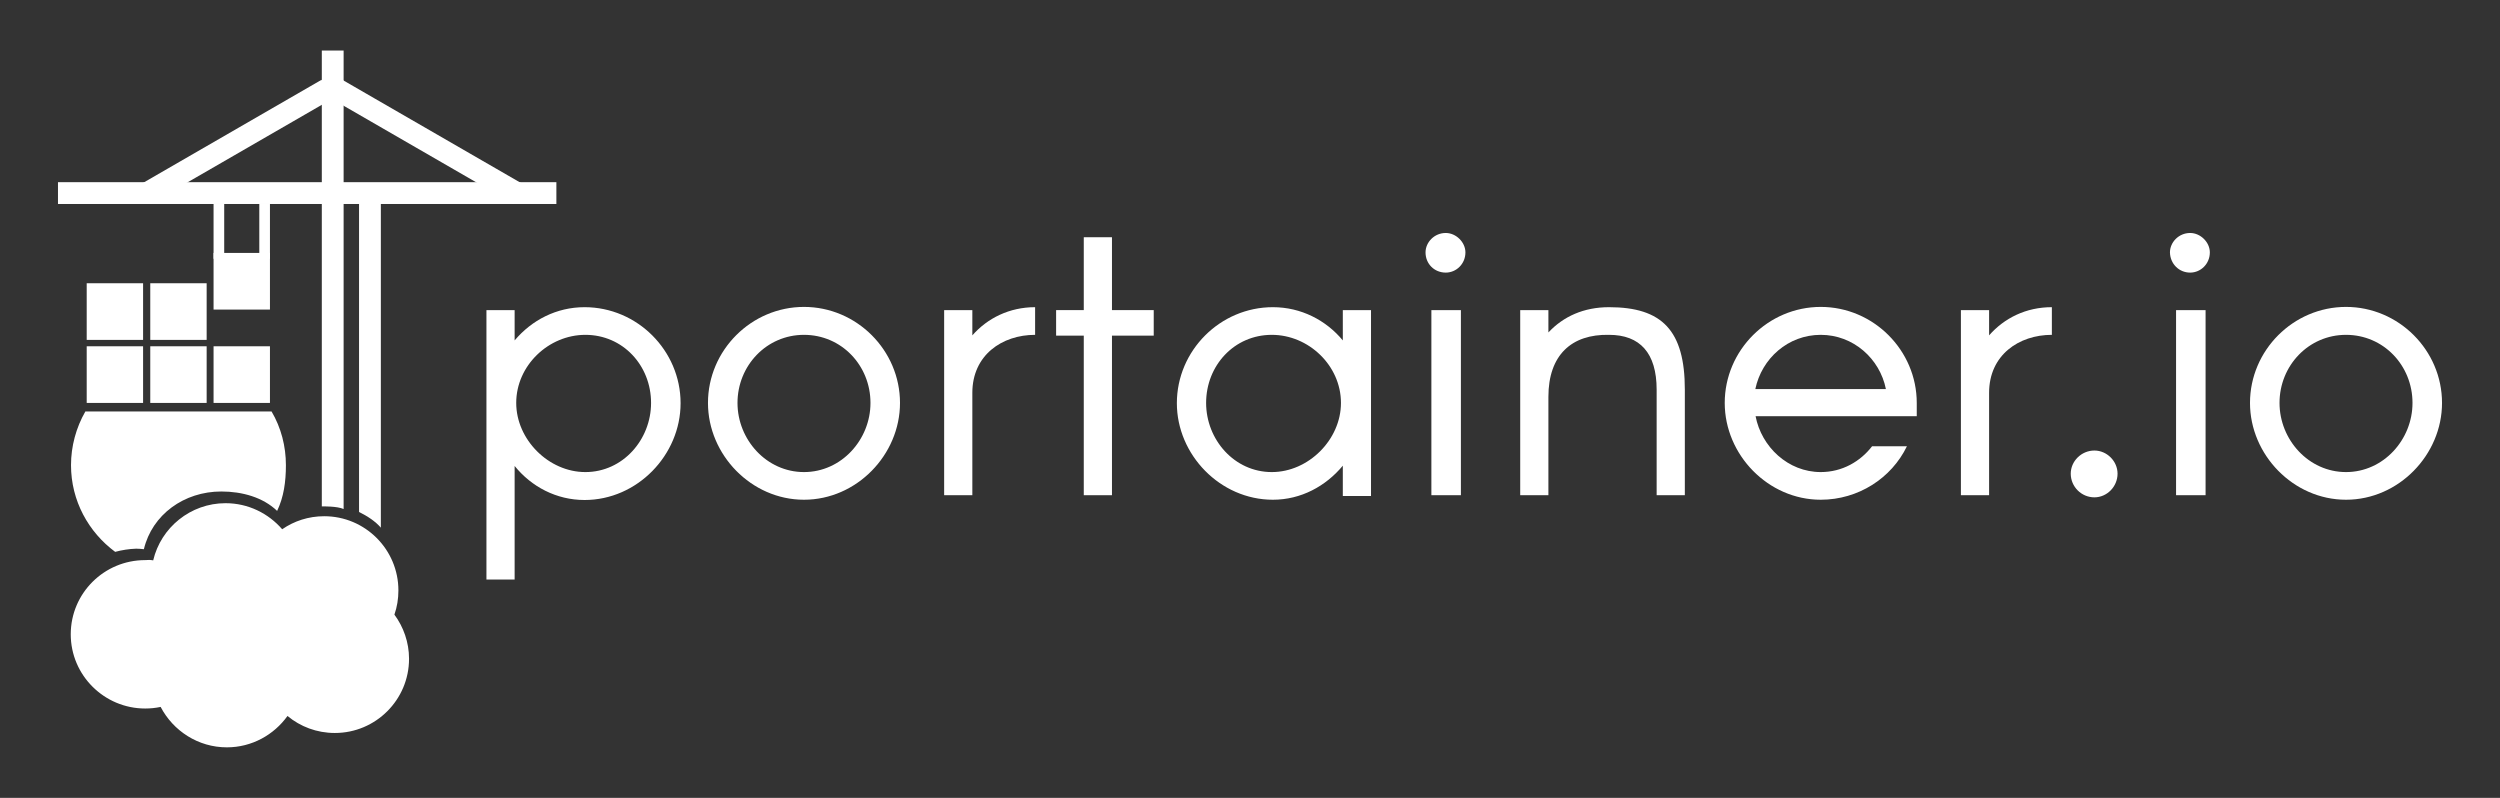 <?xml version="1.0" encoding="utf-8"?>
<!-- Generator: Adobe Illustrator 25.0.0, SVG Export Plug-In . SVG Version: 6.00 Build 0)  -->
<svg version="1.1" id="Layer_1" xmlns="http://www.w3.org/2000/svg" xmlns:xlink="http://www.w3.org/1999/xlink" x="0px" y="0px"
	 viewBox="0 0 940 300" style="enable-background:new 0 0 940 300;" xml:space="preserve">
<rect x="0" y="0" width="940" height="300" fill="#333333" stroke="none"/>
<style type="text/css">
	.st0{fill-rule:evenodd;clip-rule:evenodd;fill:#ffffff;}
	.st1{fill:#ffffff;}
</style>
<g>
	<polygon class="st0" points="84.3,76.6 80.3,76.6 80.3,97.3 84.3,97.3 84.3,76.6 	"/>
	<polygon class="st0" points="101.5,76.6 97.5,76.6 97.5,97.3 101.5,97.3 101.5,76.6 	"/>
	<polygon class="st0" points="125,37.1 120.9,30 52.5,69.5 56.6,76.6 125,37.1 	"/>
	<polygon class="st0" points="124.6,37.1 128.7,30 197.1,69.5 193,76.6 124.6,37.1 	"/>
	<polygon class="st0" points="209.2,76.7 209.2,68.5 21.8,68.5 21.8,76.7 209.2,76.7 	"/>
	<path class="st0" d="M135,192.5V71h8.2v127.4C141,195.9,138.2,194.1,135,192.5L135,192.5z"/>
	<path class="st0" d="M121,190.4V19h8.2v172.4C126.9,190.3,121.3,190.4,121,190.4L121,190.4z"/>
	<path class="st0" d="M43.3,207.5c-10-7.4-16.6-19.2-16.6-32.6c0-7.1,1.9-14.1,5.4-20.2h70c3.6,6.1,5.4,13.1,5.4,20.2
		c0,6.2-0.8,12-3.3,17.2c-5.3-5.1-13.1-7.3-21-7.3c-14,0-26,8.7-29.1,21.7c-1.1-0.1-1.8-0.2-2.9-0.2
		C48.5,206.4,45.9,206.8,43.3,207.5L43.3,207.5z"/>
	<path class="st1" d="M219.8,115.5c-10.6,0-19.9,4.9-26.3,12.5v-11.4h-10.6v101.3h10.6v-42.7c6.3,7.8,15.7,12.8,26.3,12.8
		c19.8,0,36.1-16.9,36.1-36.4C255.9,131.8,239.6,115.5,219.8,115.5L219.8,115.5z M220.1,177.5c-13.8,0-26-12.2-26-26
		c0-14.1,12.2-25.6,26-25.6c14.1,0,24.7,11.5,24.7,25.6C244.8,165.3,234.2,177.5,220.1,177.5L220.1,177.5z"/>
	<path class="st1" d="M302.3,187.9c19.8,0,36.1-16.9,36.1-36.4c0-19.8-16.3-36.1-36.1-36.1c-19.8,0-36.1,16.3-36.1,36.1
		C266.2,171,282.5,187.9,302.3,187.9L302.3,187.9z M302.3,125.9c14.1,0,25,11.5,25,25.6c0,13.8-10.9,26-25,26c-14.1,0-25-12.2-25-26
		C277.3,137.5,288.2,125.9,302.3,125.9L302.3,125.9z"/>
	<path class="st1" d="M365.6,116.6H355v69.6h10.6v-38.5c0-14.2,11.2-21.8,23.6-21.8v-10.4c-9.6,0-17.9,4.1-23.6,10.6V116.6
		L365.6,116.6z"/>
	<polygon class="st1" points="433.8,126.2 433.8,116.6 418.1,116.6 418.1,89.2 407.5,89.2 407.5,116.6 397.1,116.6 397.1,126.2 
		407.5,126.2 407.5,186.2 418.1,186.2 418.1,126.2 433.8,126.2 	"/>
	<path class="st1" d="M478.6,187.9c10.6,0,19.9-5.1,26.3-12.8v11.4h10.6v-69.9h-10.6V128c-6.3-7.6-15.7-12.5-26.3-12.5
		c-19.8,0-36.1,16.3-36.1,36.1C442.5,171,458.8,187.9,478.6,187.9L478.6,187.9z M478.2,177.5c-14.1,0-24.7-12.2-24.7-26
		c0-14.1,10.6-25.6,24.7-25.6c13.8,0,26,11.5,26,25.6C504.2,165.3,492,177.5,478.2,177.5L478.2,177.5z"/>
	<path class="st1" d="M543.6,102.5c4,0,7.4-3.3,7.4-7.6c0-3.8-3.5-7.3-7.4-7.3c-4.3,0-7.6,3.5-7.6,7.3
		C536,99.2,539.3,102.5,543.6,102.5L543.6,102.5z M538.2,186.2h11.1v-69.6h-11.1V186.2L538.2,186.2z"/>
	<path class="st1" d="M571.6,186.2h10.6v-37c0-15.7,8.7-23.6,22.8-23.3c11.6,0,17.9,6.8,17.9,20.6v39.7h10.6v-39.7
		c0-22.2-8.5-31-28.5-31c-9.5,0-17.2,3.5-22.8,9.5v-8.4h-10.6V186.2L571.6,186.2z"/>
	<path class="st1" d="M720.7,151.5c0-19.8-16.3-36.1-36.1-36.1c-19.8,0-36.1,16.3-36.1,36.1c0,19.5,16.3,36.4,36.1,36.4
		c14.1,0,26.6-8.1,32.4-20.1h-13.1c-4.4,5.7-11.2,9.7-19.3,9.7c-12.3,0-22.3-9.5-24.5-21h60.6L720.7,151.5L720.7,151.5z
		 M684.6,125.9c12.2,0,22.2,8.9,24.5,20.4h-49.1C662.4,134.8,672.3,125.9,684.6,125.9L684.6,125.9z"/>
	<path class="st1" d="M747.9,116.6h-10.6v69.6h10.6v-38.5c0-14.2,11.2-21.8,23.6-21.8v-10.4c-9.7,0-17.9,4.1-23.6,10.6V116.6
		L747.9,116.6z"/>
	<path class="st1" d="M787.5,187c4.7,0,8.7-4,8.7-8.9c0-4.7-4-8.7-8.7-8.7c-4.9,0-8.9,4-8.9,8.7C778.6,183,782.6,187,787.5,187
		L787.5,187z"/>
	<path class="st1" d="M823.5,102.5c4,0,7.4-3.3,7.4-7.6c0-3.8-3.5-7.3-7.4-7.3c-4.3,0-7.6,3.5-7.6,7.3
		C816,99.2,819.3,102.5,823.5,102.5L823.5,102.5z M818.2,186.2h11.1v-69.6h-11.1V186.2L818.2,186.2z"/>
	<path class="st1" d="M882.1,187.9c19.8,0,36.1-16.9,36.1-36.4c0-19.8-16.3-36.1-36.1-36.1c-19.8,0-36.1,16.3-36.1,36.1
		C846,171,862.3,187.9,882.1,187.9L882.1,187.9z M882.1,125.9c14.1,0,25,11.5,25,25.6c0,13.8-10.9,26-25,26c-14.1,0-25-12.2-25-26
		C857.1,137.5,868,125.9,882.1,125.9L882.1,125.9z"/>
	<polygon class="st0" points="77.7,106.5 56.5,106.5 56.5,127.8 77.7,127.8 77.7,106.5 	"/>
	<polygon class="st0" points="53.8,106.5 32.6,106.5 32.6,127.8 53.8,127.8 53.8,106.5 	"/>
	<polygon class="st0" points="53.8,130.2 32.6,130.2 32.6,151.5 53.8,151.5 53.8,130.2 	"/>
	<polygon class="st0" points="77.7,130.2 56.5,130.2 56.5,151.5 77.7,151.5 77.7,130.2 	"/>
	<polygon class="st0" points="101.5,130.2 80.3,130.2 80.3,151.5 101.5,151.5 101.5,130.2 	"/>
	<polygon class="st0" points="101.5,95.1 80.3,95.1 80.3,116.4 101.5,116.4 101.5,95.1 	"/>
	<path class="st0" d="M57.6,210.7c2.9-12.3,14-21.5,27.2-21.5c8.5,0,16.1,3.8,21.3,9.8c4.5-3.1,9.9-4.9,15.8-4.9
		c15.4,0,27.9,12.5,27.9,27.9c0,3.2-0.5,6.2-1.5,9.1c3.4,4.6,5.5,10.4,5.5,16.6c0,15.4-12.5,27.9-27.9,27.9c-6.8,0-13-2.4-17.8-6.4
		c-5.1,7.1-13.4,11.8-22.8,11.8c-10.8,0-20.2-6.2-24.9-15.2c-1.9,0.4-3.8,0.6-5.8,0.6c-15.4,0-28-12.5-28-27.9s12.5-27.9,28-27.9
		C55.6,210.5,56.6,210.5,57.6,210.7L57.6,210.7z"/>
</g>
</svg>
